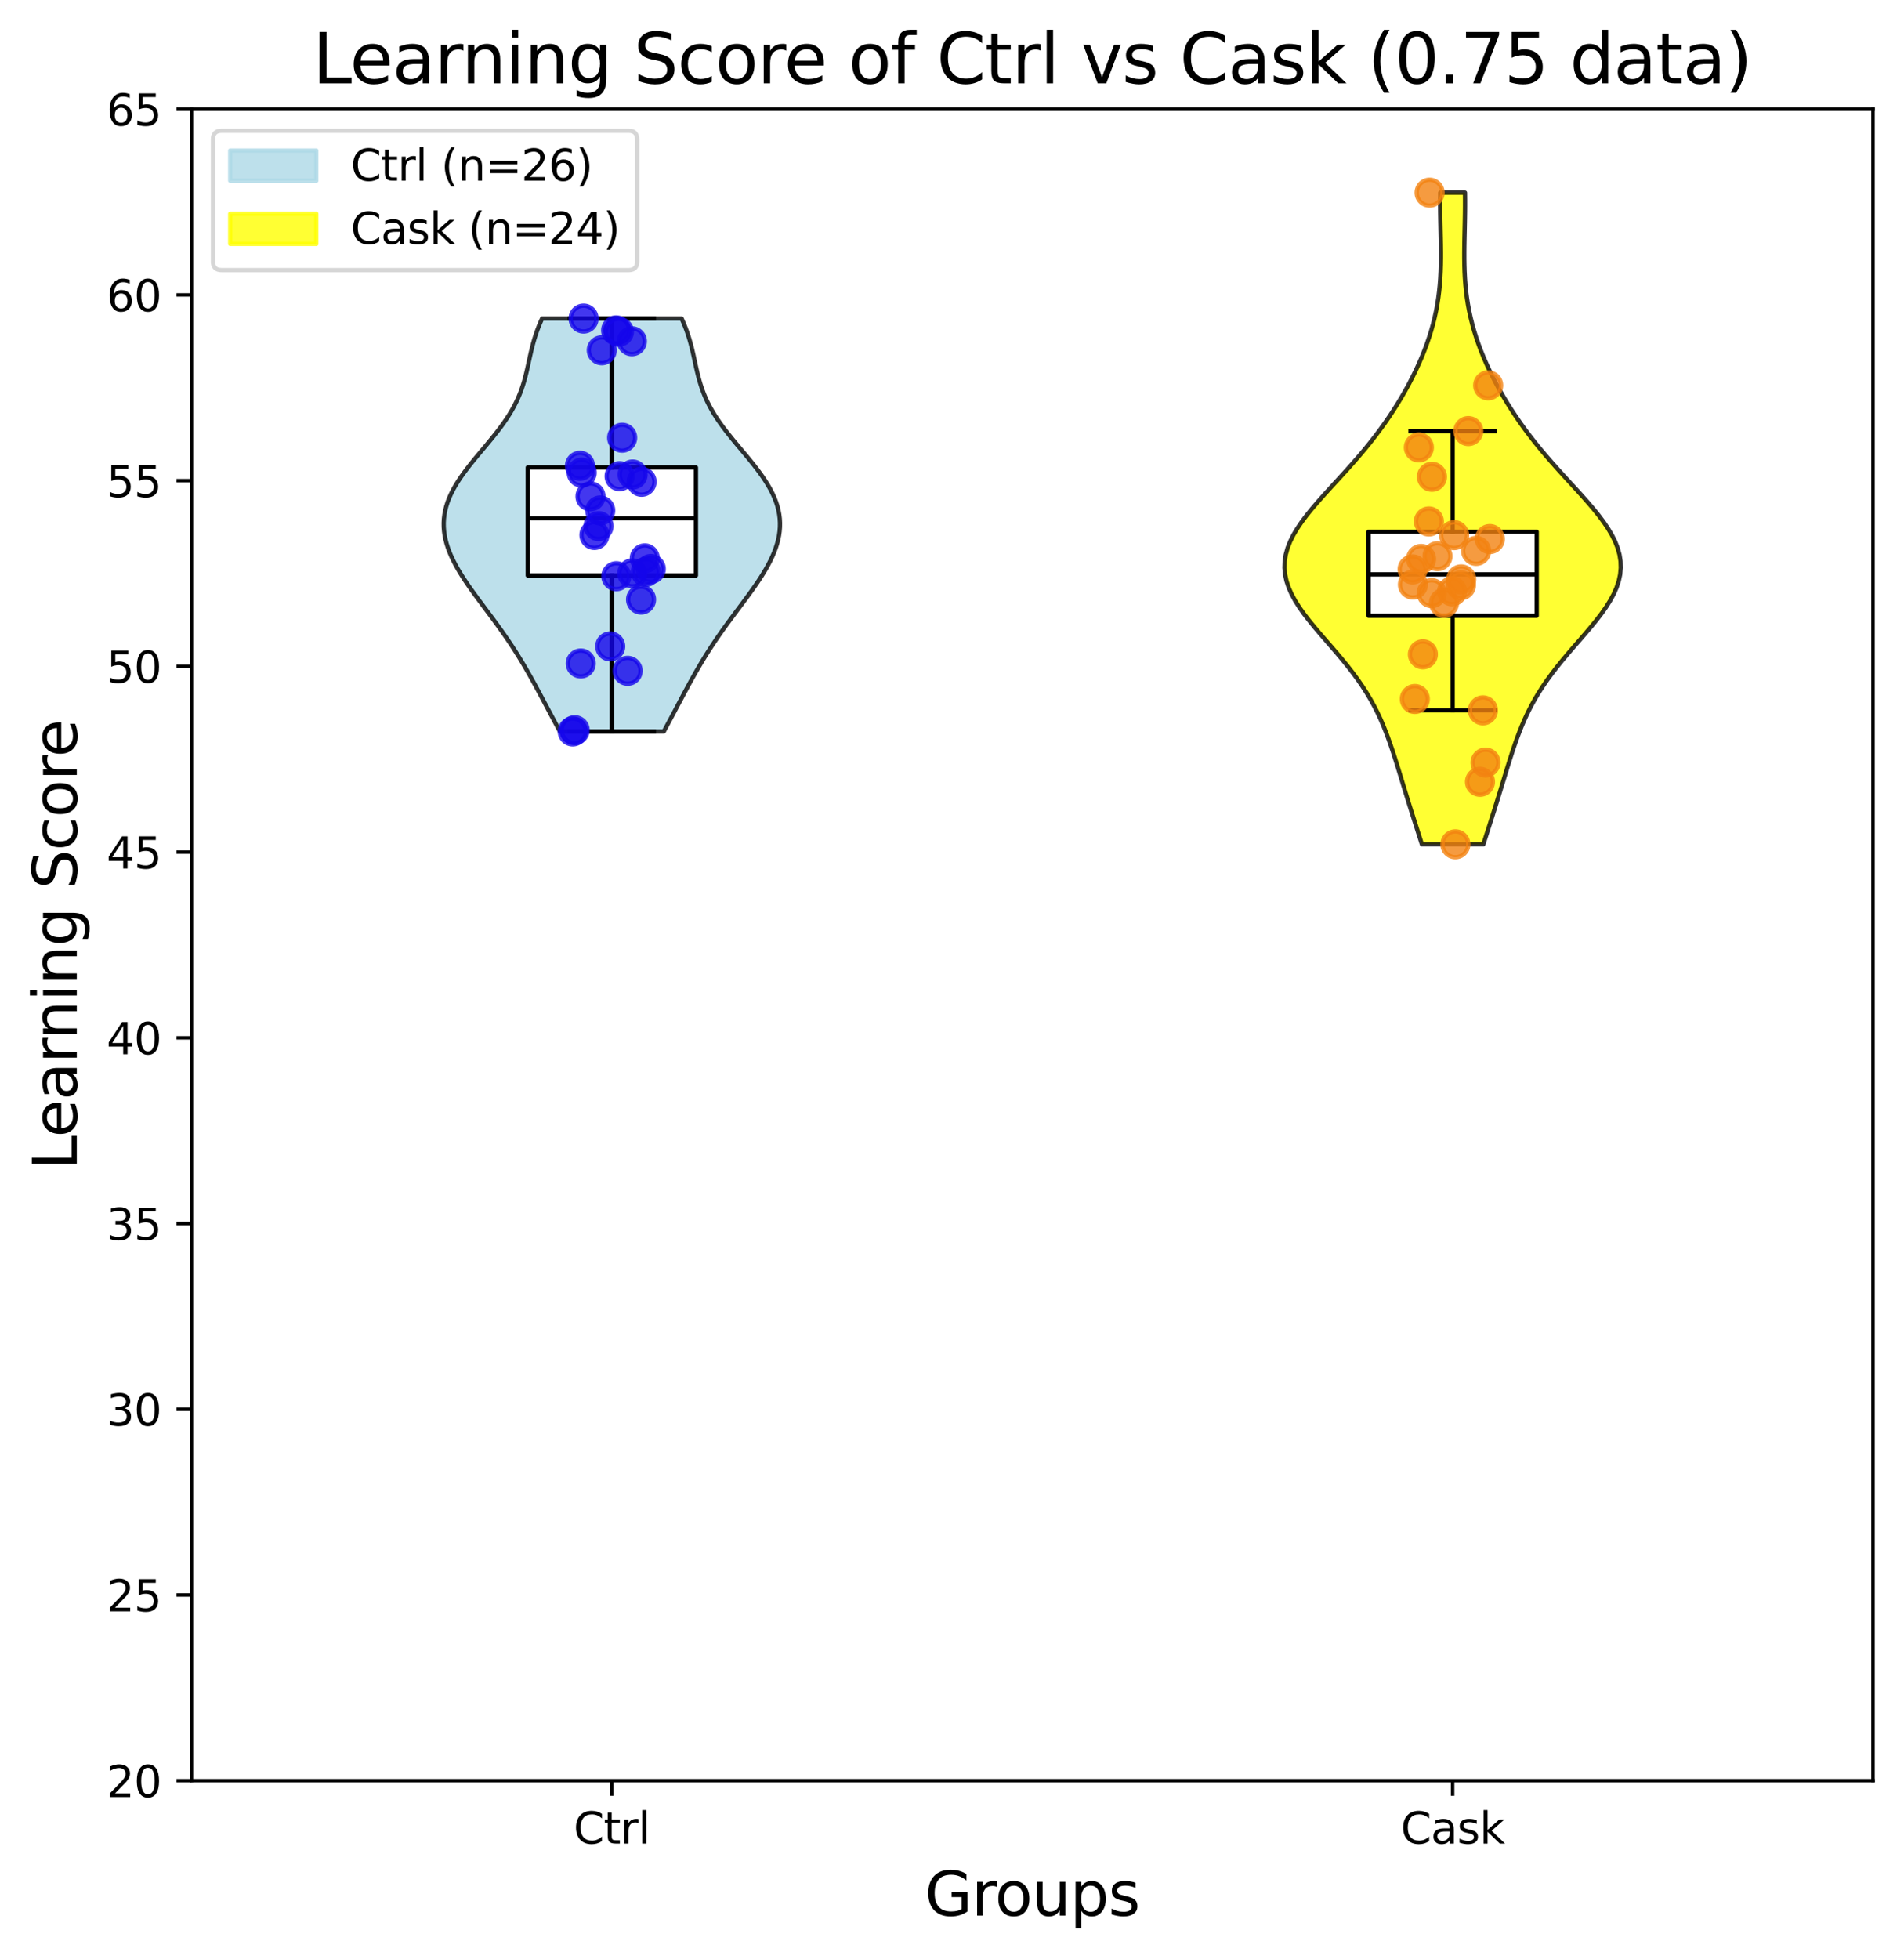 <?xml version="1.0" encoding="utf-8" standalone="no"?>
<!DOCTYPE svg PUBLIC "-//W3C//DTD SVG 1.1//EN"
  "http://www.w3.org/Graphics/SVG/1.1/DTD/svg11.dtd">
<svg xmlns:xlink="http://www.w3.org/1999/xlink" width="442.274pt" height="454.865pt" viewBox="0 0 442.274 454.865" xmlns="http://www.w3.org/2000/svg" version="1.1">
 <defs>
  <style type="text/css">*{stroke-linejoin: round; stroke-linecap: butt}</style>
 </defs>
 <g id="figure_1">
  <g id="patch_1">
   <path d="M 0 454.865 
L 442.274 454.865 
L 442.274 0 
L 0 0 
z
" style="fill: #ffffff"/>
  </g>
  <g id="axes_1">
   <g id="patch_2">
    <path d="M 44.474 413.438 
L 435.074 413.438 
L 435.074 25.358 
L 44.474 25.358 
z
" style="fill: #ffffff"/>
   </g>
   <g id="PolyCollection_1">
    <defs>
     <path id="m9c07b31371" d="M 154.196 -285.041 
L 130.053 -285.041 
L 129.532 -286.01 
L 129.012 -286.978 
L 128.494 -287.946 
L 127.977 -288.914 
L 127.462 -289.883 
L 126.947 -290.851 
L 126.433 -291.819 
L 125.918 -292.788 
L 125.401 -293.756 
L 124.881 -294.724 
L 124.357 -295.693 
L 123.827 -296.661 
L 123.29 -297.629 
L 122.744 -298.598 
L 122.189 -299.566 
L 121.622 -300.534 
L 121.042 -301.502 
L 120.45 -302.471 
L 119.842 -303.439 
L 119.221 -304.407 
L 118.584 -305.376 
L 117.932 -306.344 
L 117.266 -307.312 
L 116.586 -308.281 
L 115.894 -309.249 
L 115.191 -310.217 
L 114.479 -311.185 
L 113.76 -312.154 
L 113.037 -313.122 
L 112.313 -314.09 
L 111.591 -315.059 
L 110.873 -316.027 
L 110.165 -316.995 
L 109.469 -317.964 
L 108.79 -318.932 
L 108.131 -319.9 
L 107.496 -320.868 
L 106.889 -321.837 
L 106.314 -322.805 
L 105.775 -323.773 
L 105.275 -324.742 
L 104.818 -325.71 
L 104.408 -326.678 
L 104.047 -327.647 
L 103.738 -328.615 
L 103.484 -329.583 
L 103.288 -330.551 
L 103.152 -331.52 
L 103.076 -332.488 
L 103.064 -333.456 
L 103.116 -334.425 
L 103.233 -335.393 
L 103.415 -336.361 
L 103.661 -337.33 
L 103.971 -338.298 
L 104.344 -339.266 
L 104.777 -340.234 
L 105.269 -341.203 
L 105.816 -342.171 
L 106.414 -343.139 
L 107.059 -344.108 
L 107.747 -345.076 
L 108.471 -346.044 
L 109.226 -347.013 
L 110.006 -347.981 
L 110.804 -348.949 
L 111.613 -349.917 
L 112.426 -350.886 
L 113.236 -351.854 
L 114.037 -352.822 
L 114.821 -353.791 
L 115.583 -354.759 
L 116.318 -355.727 
L 117.019 -356.696 
L 117.683 -357.664 
L 118.307 -358.632 
L 118.888 -359.6 
L 119.424 -360.569 
L 119.916 -361.537 
L 120.363 -362.505 
L 120.766 -363.474 
L 121.13 -364.442 
L 121.456 -365.41 
L 121.75 -366.379 
L 122.015 -367.347 
L 122.257 -368.315 
L 122.483 -369.284 
L 122.697 -370.252 
L 122.907 -371.22 
L 123.119 -372.188 
L 123.338 -373.157 
L 123.571 -374.125 
L 123.821 -375.093 
L 124.095 -376.062 
L 124.396 -377.03 
L 124.727 -377.998 
L 125.09 -378.967 
L 125.487 -379.935 
L 125.919 -380.903 
L 158.33 -380.903 
L 158.33 -380.903 
L 158.762 -379.935 
L 159.159 -378.967 
L 159.522 -377.998 
L 159.853 -377.03 
L 160.154 -376.062 
L 160.427 -375.093 
L 160.678 -374.125 
L 160.91 -373.157 
L 161.13 -372.188 
L 161.341 -371.22 
L 161.551 -370.252 
L 161.766 -369.284 
L 161.992 -368.315 
L 162.234 -367.347 
L 162.499 -366.379 
L 162.793 -365.41 
L 163.119 -364.442 
L 163.482 -363.474 
L 163.886 -362.505 
L 164.333 -361.537 
L 164.824 -360.569 
L 165.361 -359.6 
L 165.942 -358.632 
L 166.565 -357.664 
L 167.23 -356.696 
L 167.931 -355.727 
L 168.665 -354.759 
L 169.428 -353.791 
L 170.212 -352.822 
L 171.013 -351.854 
L 171.823 -350.886 
L 172.636 -349.917 
L 173.445 -348.949 
L 174.243 -347.981 
L 175.023 -347.013 
L 175.778 -346.044 
L 176.502 -345.076 
L 177.189 -344.108 
L 177.835 -343.139 
L 178.433 -342.171 
L 178.98 -341.203 
L 179.471 -340.234 
L 179.905 -339.266 
L 180.278 -338.298 
L 180.588 -337.33 
L 180.834 -336.361 
L 181.016 -335.393 
L 181.132 -334.425 
L 181.184 -333.456 
L 181.172 -332.488 
L 181.097 -331.52 
L 180.961 -330.551 
L 180.764 -329.583 
L 180.511 -328.615 
L 180.202 -327.647 
L 179.841 -326.678 
L 179.43 -325.71 
L 178.974 -324.742 
L 178.474 -323.773 
L 177.935 -322.805 
L 177.36 -321.837 
L 176.753 -320.868 
L 176.118 -319.9 
L 175.459 -318.932 
L 174.779 -317.964 
L 174.084 -316.995 
L 173.375 -316.027 
L 172.658 -315.059 
L 171.936 -314.09 
L 171.211 -313.122 
L 170.488 -312.154 
L 169.77 -311.185 
L 169.058 -310.217 
L 168.355 -309.249 
L 167.662 -308.281 
L 166.983 -307.312 
L 166.317 -306.344 
L 165.665 -305.376 
L 165.028 -304.407 
L 164.406 -303.439 
L 163.799 -302.471 
L 163.206 -301.502 
L 162.627 -300.534 
L 162.06 -299.566 
L 161.505 -298.598 
L 160.959 -297.629 
L 160.422 -296.661 
L 159.892 -295.693 
L 159.368 -294.724 
L 158.848 -293.756 
L 158.331 -292.788 
L 157.816 -291.819 
L 157.301 -290.851 
L 156.787 -289.883 
L 156.272 -288.914 
L 155.755 -287.946 
L 155.237 -286.978 
L 154.717 -286.01 
L 154.196 -285.041 
z
" style="stroke: #000000; stroke-opacity: 0.8"/>
    </defs>
    <g clip-path="url(#p6bb36482a6)">
     <use xlink:href="#m9c07b31371" x="0" y="454.865" style="fill: #add8e6; fill-opacity: 0.8; stroke: #000000; stroke-opacity: 0.8"/>
    </g>
   </g>
   <g id="PolyCollection_2">
    <defs>
     <path id="m027efbc782" d="M 344.564 -258.841 
L 330.284 -258.841 
L 329.796 -260.369 
L 329.306 -261.897 
L 328.816 -263.426 
L 328.328 -264.954 
L 327.844 -266.482 
L 327.364 -268.01 
L 326.889 -269.538 
L 326.418 -271.066 
L 325.95 -272.595 
L 325.484 -274.123 
L 325.018 -275.651 
L 324.547 -277.179 
L 324.067 -278.707 
L 323.574 -280.236 
L 323.062 -281.764 
L 322.523 -283.292 
L 321.952 -284.82 
L 321.34 -286.348 
L 320.682 -287.877 
L 319.969 -289.405 
L 319.195 -290.933 
L 318.356 -292.461 
L 317.447 -293.989 
L 316.466 -295.517 
L 315.414 -297.046 
L 314.293 -298.574 
L 313.109 -300.102 
L 311.869 -301.63 
L 310.584 -303.158 
L 309.269 -304.687 
L 307.941 -306.215 
L 306.618 -307.743 
L 305.322 -309.271 
L 304.073 -310.799 
L 302.897 -312.328 
L 301.814 -313.856 
L 300.847 -315.384 
L 300.017 -316.912 
L 299.34 -318.44 
L 298.832 -319.969 
L 298.505 -321.497 
L 298.364 -323.025 
L 298.415 -324.553 
L 298.655 -326.081 
L 299.079 -327.609 
L 299.678 -329.138 
L 300.439 -330.666 
L 301.347 -332.194 
L 302.385 -333.722 
L 303.532 -335.25 
L 304.77 -336.779 
L 306.076 -338.307 
L 307.433 -339.835 
L 308.82 -341.363 
L 310.221 -342.891 
L 311.622 -344.42 
L 313.008 -345.948 
L 314.369 -347.476 
L 315.697 -349.004 
L 316.985 -350.532 
L 318.229 -352.06 
L 319.426 -353.589 
L 320.575 -355.117 
L 321.677 -356.645 
L 322.73 -358.173 
L 323.738 -359.701 
L 324.699 -361.23 
L 325.617 -362.758 
L 326.492 -364.286 
L 327.325 -365.814 
L 328.115 -367.342 
L 328.863 -368.871 
L 329.569 -370.399 
L 330.232 -371.927 
L 330.85 -373.455 
L 331.422 -374.983 
L 331.948 -376.511 
L 332.427 -378.04 
L 332.857 -379.568 
L 333.239 -381.096 
L 333.573 -382.624 
L 333.859 -384.152 
L 334.098 -385.681 
L 334.293 -387.209 
L 334.446 -388.737 
L 334.56 -390.265 
L 334.64 -391.793 
L 334.688 -393.322 
L 334.71 -394.85 
L 334.711 -396.378 
L 334.695 -397.906 
L 334.668 -399.434 
L 334.635 -400.963 
L 334.601 -402.491 
L 334.57 -404.019 
L 334.546 -405.547 
L 334.534 -407.075 
L 334.534 -408.603 
L 334.551 -410.132 
L 340.298 -410.132 
L 340.298 -410.132 
L 340.314 -408.603 
L 340.315 -407.075 
L 340.302 -405.547 
L 340.279 -404.019 
L 340.248 -402.491 
L 340.214 -400.963 
L 340.181 -399.434 
L 340.154 -397.906 
L 340.138 -396.378 
L 340.139 -394.85 
L 340.161 -393.322 
L 340.209 -391.793 
L 340.288 -390.265 
L 340.403 -388.737 
L 340.556 -387.209 
L 340.751 -385.681 
L 340.99 -384.152 
L 341.276 -382.624 
L 341.61 -381.096 
L 341.992 -379.568 
L 342.422 -378.04 
L 342.9 -376.511 
L 343.427 -374.983 
L 343.999 -373.455 
L 344.617 -371.927 
L 345.28 -370.399 
L 345.985 -368.871 
L 346.734 -367.342 
L 347.524 -365.814 
L 348.357 -364.286 
L 349.231 -362.758 
L 350.149 -361.23 
L 351.111 -359.701 
L 352.118 -358.173 
L 353.172 -356.645 
L 354.273 -355.117 
L 355.423 -353.589 
L 356.62 -352.06 
L 357.864 -350.532 
L 359.152 -349.004 
L 360.48 -347.476 
L 361.841 -345.948 
L 363.227 -344.42 
L 364.627 -342.891 
L 366.029 -341.363 
L 367.416 -339.835 
L 368.773 -338.307 
L 370.079 -336.779 
L 371.316 -335.25 
L 372.464 -333.722 
L 373.501 -332.194 
L 374.41 -330.666 
L 375.171 -329.138 
L 375.77 -327.609 
L 376.194 -326.081 
L 376.434 -324.553 
L 376.484 -323.025 
L 376.344 -321.497 
L 376.017 -319.969 
L 375.509 -318.44 
L 374.832 -316.912 
L 374.002 -315.384 
L 373.035 -313.856 
L 371.952 -312.328 
L 370.775 -310.799 
L 369.527 -309.271 
L 368.231 -307.743 
L 366.908 -306.215 
L 365.579 -304.687 
L 364.265 -303.158 
L 362.98 -301.63 
L 361.74 -300.102 
L 360.555 -298.574 
L 359.434 -297.046 
L 358.382 -295.517 
L 357.402 -293.989 
L 356.493 -292.461 
L 355.654 -290.933 
L 354.88 -289.405 
L 354.167 -287.877 
L 353.508 -286.348 
L 352.897 -284.82 
L 352.326 -283.292 
L 351.787 -281.764 
L 351.275 -280.236 
L 350.781 -278.707 
L 350.302 -277.179 
L 349.831 -275.651 
L 349.364 -274.123 
L 348.898 -272.595 
L 348.431 -271.066 
L 347.96 -269.538 
L 347.485 -268.01 
L 347.005 -266.482 
L 346.52 -264.954 
L 346.033 -263.426 
L 345.543 -261.897 
L 345.053 -260.369 
L 344.564 -258.841 
z
" style="stroke: #000000; stroke-opacity: 0.8"/>
    </defs>
    <g clip-path="url(#p6bb36482a6)">
     <use xlink:href="#m027efbc782" x="0" y="454.865" style="fill: #ffff00; fill-opacity: 0.8; stroke: #000000; stroke-opacity: 0.8"/>
    </g>
   </g>
   <g id="matplotlib.axis_1">
    <g id="xtick_1">
     <g id="line2d_1">
      <defs>
       <path id="m123a0a0c3b" d="M 0 0 
L 0 3.5 
" style="stroke: #000000; stroke-width: 0.8"/>
      </defs>
      <g>
       <use xlink:href="#m123a0a0c3b" x="142.124" y="413.438" style="stroke: #000000; stroke-width: 0.8"/>
      </g>
     </g>
     <g id="text_1">
      <!-- Ctrl -->
      <g transform="translate(133.228 428.036) scale(0.1 -0.1)">
       <defs>
        <path id="DejaVuSans-43" d="M 4122 4306 
L 4122 3641 
Q 3803 3938 3442 4084 
Q 3081 4231 2675 4231 
Q 1875 4231 1450 3742 
Q 1025 3253 1025 2328 
Q 1025 1406 1450 917 
Q 1875 428 2675 428 
Q 3081 428 3442 575 
Q 3803 722 4122 1019 
L 4122 359 
Q 3791 134 3420 21 
Q 3050 -91 2638 -91 
Q 1578 -91 968 557 
Q 359 1206 359 2328 
Q 359 3453 968 4101 
Q 1578 4750 2638 4750 
Q 3056 4750 3426 4639 
Q 3797 4528 4122 4306 
z
" transform="scale(0.016)"/>
        <path id="DejaVuSans-74" d="M 1172 4494 
L 1172 3500 
L 2356 3500 
L 2356 3053 
L 1172 3053 
L 1172 1153 
Q 1172 725 1289 603 
Q 1406 481 1766 481 
L 2356 481 
L 2356 0 
L 1766 0 
Q 1100 0 847 248 
Q 594 497 594 1153 
L 594 3053 
L 172 3053 
L 172 3500 
L 594 3500 
L 594 4494 
L 1172 4494 
z
" transform="scale(0.016)"/>
        <path id="DejaVuSans-72" d="M 2631 2963 
Q 2534 3019 2420 3045 
Q 2306 3072 2169 3072 
Q 1681 3072 1420 2755 
Q 1159 2438 1159 1844 
L 1159 0 
L 581 0 
L 581 3500 
L 1159 3500 
L 1159 2956 
Q 1341 3275 1631 3429 
Q 1922 3584 2338 3584 
Q 2397 3584 2469 3576 
Q 2541 3569 2628 3553 
L 2631 2963 
z
" transform="scale(0.016)"/>
        <path id="DejaVuSans-6c" d="M 603 4863 
L 1178 4863 
L 1178 0 
L 603 0 
L 603 4863 
z
" transform="scale(0.016)"/>
       </defs>
       <use xlink:href="#DejaVuSans-43"/>
       <use xlink:href="#DejaVuSans-74" x="69.824"/>
       <use xlink:href="#DejaVuSans-72" x="109.033"/>
       <use xlink:href="#DejaVuSans-6c" x="150.146"/>
      </g>
     </g>
    </g>
    <g id="xtick_2">
     <g id="line2d_2">
      <g>
       <use xlink:href="#m123a0a0c3b" x="337.424" y="413.438" style="stroke: #000000; stroke-width: 0.8"/>
      </g>
     </g>
     <g id="text_2">
      <!-- Cask -->
      <g transform="translate(325.369 428.036) scale(0.1 -0.1)">
       <defs>
        <path id="DejaVuSans-61" d="M 2194 1759 
Q 1497 1759 1228 1600 
Q 959 1441 959 1056 
Q 959 750 1161 570 
Q 1363 391 1709 391 
Q 2188 391 2477 730 
Q 2766 1069 2766 1631 
L 2766 1759 
L 2194 1759 
z
M 3341 1997 
L 3341 0 
L 2766 0 
L 2766 531 
Q 2569 213 2275 61 
Q 1981 -91 1556 -91 
Q 1019 -91 701 211 
Q 384 513 384 1019 
Q 384 1609 779 1909 
Q 1175 2209 1959 2209 
L 2766 2209 
L 2766 2266 
Q 2766 2663 2505 2880 
Q 2244 3097 1772 3097 
Q 1472 3097 1187 3025 
Q 903 2953 641 2809 
L 641 3341 
Q 956 3463 1253 3523 
Q 1550 3584 1831 3584 
Q 2591 3584 2966 3190 
Q 3341 2797 3341 1997 
z
" transform="scale(0.016)"/>
        <path id="DejaVuSans-73" d="M 2834 3397 
L 2834 2853 
Q 2591 2978 2328 3040 
Q 2066 3103 1784 3103 
Q 1356 3103 1142 2972 
Q 928 2841 928 2578 
Q 928 2378 1081 2264 
Q 1234 2150 1697 2047 
L 1894 2003 
Q 2506 1872 2764 1633 
Q 3022 1394 3022 966 
Q 3022 478 2636 193 
Q 2250 -91 1575 -91 
Q 1294 -91 989 -36 
Q 684 19 347 128 
L 347 722 
Q 666 556 975 473 
Q 1284 391 1588 391 
Q 1994 391 2212 530 
Q 2431 669 2431 922 
Q 2431 1156 2273 1281 
Q 2116 1406 1581 1522 
L 1381 1569 
Q 847 1681 609 1914 
Q 372 2147 372 2553 
Q 372 3047 722 3315 
Q 1072 3584 1716 3584 
Q 2034 3584 2315 3537 
Q 2597 3491 2834 3397 
z
" transform="scale(0.016)"/>
        <path id="DejaVuSans-6b" d="M 581 4863 
L 1159 4863 
L 1159 1991 
L 2875 3500 
L 3609 3500 
L 1753 1863 
L 3688 0 
L 2938 0 
L 1159 1709 
L 1159 0 
L 581 0 
L 581 4863 
z
" transform="scale(0.016)"/>
       </defs>
       <use xlink:href="#DejaVuSans-43"/>
       <use xlink:href="#DejaVuSans-61" x="69.824"/>
       <use xlink:href="#DejaVuSans-73" x="131.104"/>
       <use xlink:href="#DejaVuSans-6b" x="183.203"/>
      </g>
     </g>
    </g>
    <g id="text_3">
     <!-- Groups -->
     <g transform="translate(214.82 444.753) scale(0.14 -0.14)">
      <defs>
       <path id="DejaVuSans-47" d="M 3809 666 
L 3809 1919 
L 2778 1919 
L 2778 2438 
L 4434 2438 
L 4434 434 
Q 4069 175 3628 42 
Q 3188 -91 2688 -91 
Q 1594 -91 976 548 
Q 359 1188 359 2328 
Q 359 3472 976 4111 
Q 1594 4750 2688 4750 
Q 3144 4750 3555 4637 
Q 3966 4525 4313 4306 
L 4313 3634 
Q 3963 3931 3569 4081 
Q 3175 4231 2741 4231 
Q 1884 4231 1454 3753 
Q 1025 3275 1025 2328 
Q 1025 1384 1454 906 
Q 1884 428 2741 428 
Q 3075 428 3337 486 
Q 3600 544 3809 666 
z
" transform="scale(0.016)"/>
       <path id="DejaVuSans-6f" d="M 1959 3097 
Q 1497 3097 1228 2736 
Q 959 2375 959 1747 
Q 959 1119 1226 758 
Q 1494 397 1959 397 
Q 2419 397 2687 759 
Q 2956 1122 2956 1747 
Q 2956 2369 2687 2733 
Q 2419 3097 1959 3097 
z
M 1959 3584 
Q 2709 3584 3137 3096 
Q 3566 2609 3566 1747 
Q 3566 888 3137 398 
Q 2709 -91 1959 -91 
Q 1206 -91 779 398 
Q 353 888 353 1747 
Q 353 2609 779 3096 
Q 1206 3584 1959 3584 
z
" transform="scale(0.016)"/>
       <path id="DejaVuSans-75" d="M 544 1381 
L 544 3500 
L 1119 3500 
L 1119 1403 
Q 1119 906 1312 657 
Q 1506 409 1894 409 
Q 2359 409 2629 706 
Q 2900 1003 2900 1516 
L 2900 3500 
L 3475 3500 
L 3475 0 
L 2900 0 
L 2900 538 
Q 2691 219 2414 64 
Q 2138 -91 1772 -91 
Q 1169 -91 856 284 
Q 544 659 544 1381 
z
M 1991 3584 
L 1991 3584 
z
" transform="scale(0.016)"/>
       <path id="DejaVuSans-70" d="M 1159 525 
L 1159 -1331 
L 581 -1331 
L 581 3500 
L 1159 3500 
L 1159 2969 
Q 1341 3281 1617 3432 
Q 1894 3584 2278 3584 
Q 2916 3584 3314 3078 
Q 3713 2572 3713 1747 
Q 3713 922 3314 415 
Q 2916 -91 2278 -91 
Q 1894 -91 1617 61 
Q 1341 213 1159 525 
z
M 3116 1747 
Q 3116 2381 2855 2742 
Q 2594 3103 2138 3103 
Q 1681 3103 1420 2742 
Q 1159 2381 1159 1747 
Q 1159 1113 1420 752 
Q 1681 391 2138 391 
Q 2594 391 2855 752 
Q 3116 1113 3116 1747 
z
" transform="scale(0.016)"/>
      </defs>
      <use xlink:href="#DejaVuSans-47"/>
      <use xlink:href="#DejaVuSans-72" x="77.49"/>
      <use xlink:href="#DejaVuSans-6f" x="116.354"/>
      <use xlink:href="#DejaVuSans-75" x="177.535"/>
      <use xlink:href="#DejaVuSans-70" x="240.914"/>
      <use xlink:href="#DejaVuSans-73" x="304.391"/>
     </g>
    </g>
   </g>
   <g id="matplotlib.axis_2">
    <g id="ytick_1">
     <g id="line2d_3">
      <defs>
       <path id="m64f2c8ea46" d="M 0 0 
L -3.5 0 
" style="stroke: #000000; stroke-width: 0.8"/>
      </defs>
      <g>
       <use xlink:href="#m64f2c8ea46" x="44.474" y="413.438" style="stroke: #000000; stroke-width: 0.8"/>
      </g>
     </g>
     <g id="text_4">
      <!-- 20 -->
      <g transform="translate(24.749 417.237) scale(0.1 -0.1)">
       <defs>
        <path id="DejaVuSans-32" d="M 1228 531 
L 3431 531 
L 3431 0 
L 469 0 
L 469 531 
Q 828 903 1448 1529 
Q 2069 2156 2228 2338 
Q 2531 2678 2651 2914 
Q 2772 3150 2772 3378 
Q 2772 3750 2511 3984 
Q 2250 4219 1831 4219 
Q 1534 4219 1204 4116 
Q 875 4013 500 3803 
L 500 4441 
Q 881 4594 1212 4672 
Q 1544 4750 1819 4750 
Q 2544 4750 2975 4387 
Q 3406 4025 3406 3419 
Q 3406 3131 3298 2873 
Q 3191 2616 2906 2266 
Q 2828 2175 2409 1742 
Q 1991 1309 1228 531 
z
" transform="scale(0.016)"/>
        <path id="DejaVuSans-30" d="M 2034 4250 
Q 1547 4250 1301 3770 
Q 1056 3291 1056 2328 
Q 1056 1369 1301 889 
Q 1547 409 2034 409 
Q 2525 409 2770 889 
Q 3016 1369 3016 2328 
Q 3016 3291 2770 3770 
Q 2525 4250 2034 4250 
z
M 2034 4750 
Q 2819 4750 3233 4129 
Q 3647 3509 3647 2328 
Q 3647 1150 3233 529 
Q 2819 -91 2034 -91 
Q 1250 -91 836 529 
Q 422 1150 422 2328 
Q 422 3509 836 4129 
Q 1250 4750 2034 4750 
z
" transform="scale(0.016)"/>
       </defs>
       <use xlink:href="#DejaVuSans-32"/>
       <use xlink:href="#DejaVuSans-30" x="63.623"/>
      </g>
     </g>
    </g>
    <g id="ytick_2">
     <g id="line2d_4">
      <g>
       <use xlink:href="#m64f2c8ea46" x="44.474" y="370.317" style="stroke: #000000; stroke-width: 0.8"/>
      </g>
     </g>
     <g id="text_5">
      <!-- 25 -->
      <g transform="translate(24.749 374.117) scale(0.1 -0.1)">
       <defs>
        <path id="DejaVuSans-35" d="M 691 4666 
L 3169 4666 
L 3169 4134 
L 1269 4134 
L 1269 2991 
Q 1406 3038 1543 3061 
Q 1681 3084 1819 3084 
Q 2600 3084 3056 2656 
Q 3513 2228 3513 1497 
Q 3513 744 3044 326 
Q 2575 -91 1722 -91 
Q 1428 -91 1123 -41 
Q 819 9 494 109 
L 494 744 
Q 775 591 1075 516 
Q 1375 441 1709 441 
Q 2250 441 2565 725 
Q 2881 1009 2881 1497 
Q 2881 1984 2565 2268 
Q 2250 2553 1709 2553 
Q 1456 2553 1204 2497 
Q 953 2441 691 2322 
L 691 4666 
z
" transform="scale(0.016)"/>
       </defs>
       <use xlink:href="#DejaVuSans-32"/>
       <use xlink:href="#DejaVuSans-35" x="63.623"/>
      </g>
     </g>
    </g>
    <g id="ytick_3">
     <g id="line2d_5">
      <g>
       <use xlink:href="#m64f2c8ea46" x="44.474" y="327.197" style="stroke: #000000; stroke-width: 0.8"/>
      </g>
     </g>
     <g id="text_6">
      <!-- 30 -->
      <g transform="translate(24.749 330.997) scale(0.1 -0.1)">
       <defs>
        <path id="DejaVuSans-33" d="M 2597 2516 
Q 3050 2419 3304 2112 
Q 3559 1806 3559 1356 
Q 3559 666 3084 287 
Q 2609 -91 1734 -91 
Q 1441 -91 1130 -33 
Q 819 25 488 141 
L 488 750 
Q 750 597 1062 519 
Q 1375 441 1716 441 
Q 2309 441 2620 675 
Q 2931 909 2931 1356 
Q 2931 1769 2642 2001 
Q 2353 2234 1838 2234 
L 1294 2234 
L 1294 2753 
L 1863 2753 
Q 2328 2753 2575 2939 
Q 2822 3125 2822 3475 
Q 2822 3834 2567 4026 
Q 2313 4219 1838 4219 
Q 1578 4219 1281 4162 
Q 984 4106 628 3988 
L 628 4550 
Q 988 4650 1302 4700 
Q 1616 4750 1894 4750 
Q 2613 4750 3031 4423 
Q 3450 4097 3450 3541 
Q 3450 3153 3228 2886 
Q 3006 2619 2597 2516 
z
" transform="scale(0.016)"/>
       </defs>
       <use xlink:href="#DejaVuSans-33"/>
       <use xlink:href="#DejaVuSans-30" x="63.623"/>
      </g>
     </g>
    </g>
    <g id="ytick_4">
     <g id="line2d_6">
      <g>
       <use xlink:href="#m64f2c8ea46" x="44.474" y="284.077" style="stroke: #000000; stroke-width: 0.8"/>
      </g>
     </g>
     <g id="text_7">
      <!-- 35 -->
      <g transform="translate(24.749 287.877) scale(0.1 -0.1)">
       <use xlink:href="#DejaVuSans-33"/>
       <use xlink:href="#DejaVuSans-35" x="63.623"/>
      </g>
     </g>
    </g>
    <g id="ytick_5">
     <g id="line2d_7">
      <g>
       <use xlink:href="#m64f2c8ea46" x="44.474" y="240.958" style="stroke: #000000; stroke-width: 0.8"/>
      </g>
     </g>
     <g id="text_8">
      <!-- 40 -->
      <g transform="translate(24.749 244.757) scale(0.1 -0.1)">
       <defs>
        <path id="DejaVuSans-34" d="M 2419 4116 
L 825 1625 
L 2419 1625 
L 2419 4116 
z
M 2253 4666 
L 3047 4666 
L 3047 1625 
L 3713 1625 
L 3713 1100 
L 3047 1100 
L 3047 0 
L 2419 0 
L 2419 1100 
L 313 1100 
L 313 1709 
L 2253 4666 
z
" transform="scale(0.016)"/>
       </defs>
       <use xlink:href="#DejaVuSans-34"/>
       <use xlink:href="#DejaVuSans-30" x="63.623"/>
      </g>
     </g>
    </g>
    <g id="ytick_6">
     <g id="line2d_8">
      <g>
       <use xlink:href="#m64f2c8ea46" x="44.474" y="197.838" style="stroke: #000000; stroke-width: 0.8"/>
      </g>
     </g>
     <g id="text_9">
      <!-- 45 -->
      <g transform="translate(24.749 201.637) scale(0.1 -0.1)">
       <use xlink:href="#DejaVuSans-34"/>
       <use xlink:href="#DejaVuSans-35" x="63.623"/>
      </g>
     </g>
    </g>
    <g id="ytick_7">
     <g id="line2d_9">
      <g>
       <use xlink:href="#m64f2c8ea46" x="44.474" y="154.718" style="stroke: #000000; stroke-width: 0.8"/>
      </g>
     </g>
     <g id="text_10">
      <!-- 50 -->
      <g transform="translate(24.749 158.517) scale(0.1 -0.1)">
       <use xlink:href="#DejaVuSans-35"/>
       <use xlink:href="#DejaVuSans-30" x="63.623"/>
      </g>
     </g>
    </g>
    <g id="ytick_8">
     <g id="line2d_10">
      <g>
       <use xlink:href="#m64f2c8ea46" x="44.474" y="111.597" style="stroke: #000000; stroke-width: 0.8"/>
      </g>
     </g>
     <g id="text_11">
      <!-- 55 -->
      <g transform="translate(24.749 115.397) scale(0.1 -0.1)">
       <use xlink:href="#DejaVuSans-35"/>
       <use xlink:href="#DejaVuSans-35" x="63.623"/>
      </g>
     </g>
    </g>
    <g id="ytick_9">
     <g id="line2d_11">
      <g>
       <use xlink:href="#m64f2c8ea46" x="44.474" y="68.478" style="stroke: #000000; stroke-width: 0.8"/>
      </g>
     </g>
     <g id="text_12">
      <!-- 60 -->
      <g transform="translate(24.749 72.277) scale(0.1 -0.1)">
       <defs>
        <path id="DejaVuSans-36" d="M 2113 2584 
Q 1688 2584 1439 2293 
Q 1191 2003 1191 1497 
Q 1191 994 1439 701 
Q 1688 409 2113 409 
Q 2538 409 2786 701 
Q 3034 994 3034 1497 
Q 3034 2003 2786 2293 
Q 2538 2584 2113 2584 
z
M 3366 4563 
L 3366 3988 
Q 3128 4100 2886 4159 
Q 2644 4219 2406 4219 
Q 1781 4219 1451 3797 
Q 1122 3375 1075 2522 
Q 1259 2794 1537 2939 
Q 1816 3084 2150 3084 
Q 2853 3084 3261 2657 
Q 3669 2231 3669 1497 
Q 3669 778 3244 343 
Q 2819 -91 2113 -91 
Q 1303 -91 875 529 
Q 447 1150 447 2328 
Q 447 3434 972 4092 
Q 1497 4750 2381 4750 
Q 2619 4750 2861 4703 
Q 3103 4656 3366 4563 
z
" transform="scale(0.016)"/>
       </defs>
       <use xlink:href="#DejaVuSans-36"/>
       <use xlink:href="#DejaVuSans-30" x="63.623"/>
      </g>
     </g>
    </g>
    <g id="ytick_10">
     <g id="line2d_12">
      <g>
       <use xlink:href="#m64f2c8ea46" x="44.474" y="25.358" style="stroke: #000000; stroke-width: 0.8"/>
      </g>
     </g>
     <g id="text_13">
      <!-- 65 -->
      <g transform="translate(24.749 29.157) scale(0.1 -0.1)">
       <use xlink:href="#DejaVuSans-36"/>
       <use xlink:href="#DejaVuSans-35" x="63.623"/>
      </g>
     </g>
    </g>
    <g id="text_14">
     <!-- Learning Score -->
     <g transform="translate(17.838 271.616) rotate(-90) scale(0.14 -0.14)">
      <defs>
       <path id="DejaVuSans-4c" d="M 628 4666 
L 1259 4666 
L 1259 531 
L 3531 531 
L 3531 0 
L 628 0 
L 628 4666 
z
" transform="scale(0.016)"/>
       <path id="DejaVuSans-65" d="M 3597 1894 
L 3597 1613 
L 953 1613 
Q 991 1019 1311 708 
Q 1631 397 2203 397 
Q 2534 397 2845 478 
Q 3156 559 3463 722 
L 3463 178 
Q 3153 47 2828 -22 
Q 2503 -91 2169 -91 
Q 1331 -91 842 396 
Q 353 884 353 1716 
Q 353 2575 817 3079 
Q 1281 3584 2069 3584 
Q 2775 3584 3186 3129 
Q 3597 2675 3597 1894 
z
M 3022 2063 
Q 3016 2534 2758 2815 
Q 2500 3097 2075 3097 
Q 1594 3097 1305 2825 
Q 1016 2553 972 2059 
L 3022 2063 
z
" transform="scale(0.016)"/>
       <path id="DejaVuSans-6e" d="M 3513 2113 
L 3513 0 
L 2938 0 
L 2938 2094 
Q 2938 2591 2744 2837 
Q 2550 3084 2163 3084 
Q 1697 3084 1428 2787 
Q 1159 2491 1159 1978 
L 1159 0 
L 581 0 
L 581 3500 
L 1159 3500 
L 1159 2956 
Q 1366 3272 1645 3428 
Q 1925 3584 2291 3584 
Q 2894 3584 3203 3211 
Q 3513 2838 3513 2113 
z
" transform="scale(0.016)"/>
       <path id="DejaVuSans-69" d="M 603 3500 
L 1178 3500 
L 1178 0 
L 603 0 
L 603 3500 
z
M 603 4863 
L 1178 4863 
L 1178 4134 
L 603 4134 
L 603 4863 
z
" transform="scale(0.016)"/>
       <path id="DejaVuSans-67" d="M 2906 1791 
Q 2906 2416 2648 2759 
Q 2391 3103 1925 3103 
Q 1463 3103 1205 2759 
Q 947 2416 947 1791 
Q 947 1169 1205 825 
Q 1463 481 1925 481 
Q 2391 481 2648 825 
Q 2906 1169 2906 1791 
z
M 3481 434 
Q 3481 -459 3084 -895 
Q 2688 -1331 1869 -1331 
Q 1566 -1331 1297 -1286 
Q 1028 -1241 775 -1147 
L 775 -588 
Q 1028 -725 1275 -790 
Q 1522 -856 1778 -856 
Q 2344 -856 2625 -561 
Q 2906 -266 2906 331 
L 2906 616 
Q 2728 306 2450 153 
Q 2172 0 1784 0 
Q 1141 0 747 490 
Q 353 981 353 1791 
Q 353 2603 747 3093 
Q 1141 3584 1784 3584 
Q 2172 3584 2450 3431 
Q 2728 3278 2906 2969 
L 2906 3500 
L 3481 3500 
L 3481 434 
z
" transform="scale(0.016)"/>
       <path id="DejaVuSans-20" transform="scale(0.016)"/>
       <path id="DejaVuSans-53" d="M 3425 4513 
L 3425 3897 
Q 3066 4069 2747 4153 
Q 2428 4238 2131 4238 
Q 1616 4238 1336 4038 
Q 1056 3838 1056 3469 
Q 1056 3159 1242 3001 
Q 1428 2844 1947 2747 
L 2328 2669 
Q 3034 2534 3370 2195 
Q 3706 1856 3706 1288 
Q 3706 609 3251 259 
Q 2797 -91 1919 -91 
Q 1588 -91 1214 -16 
Q 841 59 441 206 
L 441 856 
Q 825 641 1194 531 
Q 1563 422 1919 422 
Q 2459 422 2753 634 
Q 3047 847 3047 1241 
Q 3047 1584 2836 1778 
Q 2625 1972 2144 2069 
L 1759 2144 
Q 1053 2284 737 2584 
Q 422 2884 422 3419 
Q 422 4038 858 4394 
Q 1294 4750 2059 4750 
Q 2388 4750 2728 4690 
Q 3069 4631 3425 4513 
z
" transform="scale(0.016)"/>
       <path id="DejaVuSans-63" d="M 3122 3366 
L 3122 2828 
Q 2878 2963 2633 3030 
Q 2388 3097 2138 3097 
Q 1578 3097 1268 2742 
Q 959 2388 959 1747 
Q 959 1106 1268 751 
Q 1578 397 2138 397 
Q 2388 397 2633 464 
Q 2878 531 3122 666 
L 3122 134 
Q 2881 22 2623 -34 
Q 2366 -91 2075 -91 
Q 1284 -91 818 406 
Q 353 903 353 1747 
Q 353 2603 823 3093 
Q 1294 3584 2113 3584 
Q 2378 3584 2631 3529 
Q 2884 3475 3122 3366 
z
" transform="scale(0.016)"/>
      </defs>
      <use xlink:href="#DejaVuSans-4c"/>
      <use xlink:href="#DejaVuSans-65" x="53.963"/>
      <use xlink:href="#DejaVuSans-61" x="115.486"/>
      <use xlink:href="#DejaVuSans-72" x="176.766"/>
      <use xlink:href="#DejaVuSans-6e" x="216.129"/>
      <use xlink:href="#DejaVuSans-69" x="279.508"/>
      <use xlink:href="#DejaVuSans-6e" x="307.291"/>
      <use xlink:href="#DejaVuSans-67" x="370.67"/>
      <use xlink:href="#DejaVuSans-20" x="434.146"/>
      <use xlink:href="#DejaVuSans-53" x="465.934"/>
      <use xlink:href="#DejaVuSans-63" x="529.41"/>
      <use xlink:href="#DejaVuSans-6f" x="584.391"/>
      <use xlink:href="#DejaVuSans-72" x="645.572"/>
      <use xlink:href="#DejaVuSans-65" x="684.436"/>
     </g>
    </g>
   </g>
   <g id="patch_3">
    <path d="M 122.594 133.618 
L 161.654 133.618 
L 161.654 108.539 
L 122.594 108.539 
L 122.594 133.618 
z
" clip-path="url(#p6bb36482a6)" style="fill: #ffffff; stroke: #000000; stroke-linejoin: miter"/>
   </g>
   <g id="line2d_13">
    <path d="M 142.124 133.618 
L 142.124 169.824 
" clip-path="url(#p6bb36482a6)" style="fill: none; stroke: #000000; stroke-linecap: square"/>
   </g>
   <g id="line2d_14">
    <path d="M 142.124 108.539 
L 142.124 73.962 
" clip-path="url(#p6bb36482a6)" style="fill: none; stroke: #000000; stroke-linecap: square"/>
   </g>
   <g id="line2d_15">
    <path d="M 132.359 169.824 
L 151.889 169.824 
" clip-path="url(#p6bb36482a6)" style="fill: none; stroke: #000000; stroke-linecap: square"/>
   </g>
   <g id="line2d_16">
    <path d="M 132.359 73.962 
L 151.889 73.962 
" clip-path="url(#p6bb36482a6)" style="fill: none; stroke: #000000; stroke-linecap: square"/>
   </g>
   <g id="patch_4">
    <path d="M 317.894 142.957 
L 356.954 142.957 
L 356.954 123.453 
L 317.894 123.453 
L 317.894 142.957 
z
" clip-path="url(#p6bb36482a6)" style="fill: #ffffff; stroke: #000000; stroke-linejoin: miter"/>
   </g>
   <g id="line2d_17">
    <path d="M 337.424 142.957 
L 337.424 164.923 
" clip-path="url(#p6bb36482a6)" style="fill: none; stroke: #000000; stroke-linecap: square"/>
   </g>
   <g id="line2d_18">
    <path d="M 337.424 123.453 
L 337.424 100.084 
" clip-path="url(#p6bb36482a6)" style="fill: none; stroke: #000000; stroke-linecap: square"/>
   </g>
   <g id="line2d_19">
    <path d="M 327.659 164.923 
L 347.189 164.923 
" clip-path="url(#p6bb36482a6)" style="fill: none; stroke: #000000; stroke-linecap: square"/>
   </g>
   <g id="line2d_20">
    <path d="M 327.659 100.084 
L 347.189 100.084 
" clip-path="url(#p6bb36482a6)" style="fill: none; stroke: #000000; stroke-linecap: square"/>
   </g>
   <g id="line2d_21">
    <path d="M 122.594 120.335 
L 161.654 120.335 
" clip-path="url(#p6bb36482a6)" style="fill: none; stroke: #000000"/>
   </g>
   <g id="line2d_22">
    <path d="M 317.894 133.361 
L 356.954 133.361 
" clip-path="url(#p6bb36482a6)" style="fill: none; stroke: #000000"/>
   </g>
   <g id="patch_5">
    <path d="M 44.474 413.438 
L 44.474 25.358 
" style="fill: none; stroke: #000000; stroke-width: 0.8; stroke-linejoin: miter; stroke-linecap: square"/>
   </g>
   <g id="patch_6">
    <path d="M 435.074 413.438 
L 435.074 25.358 
" style="fill: none; stroke: #000000; stroke-width: 0.8; stroke-linejoin: miter; stroke-linecap: square"/>
   </g>
   <g id="patch_7">
    <path d="M 44.474 413.438 
L 435.074 413.438 
" style="fill: none; stroke: #000000; stroke-width: 0.8; stroke-linejoin: miter; stroke-linecap: square"/>
   </g>
   <g id="patch_8">
    <path d="M 44.474 25.358 
L 435.074 25.358 
" style="fill: none; stroke: #000000; stroke-width: 0.8; stroke-linejoin: miter; stroke-linecap: square"/>
   </g>
   <g id="PathCollection_1">
    <defs>
     <path id="mc74ab1b703" d="M 0 3 
C 0.796 3 1.559 2.684 2.121 2.121 
C 2.684 1.559 3 0.796 3 0 
C 3 -0.796 2.684 -1.559 2.121 -2.121 
C 1.559 -2.684 0.796 -3 0 -3 
C -0.796 -3 -1.559 -2.684 -2.121 -2.121 
C -2.684 -1.559 -3 -0.796 -3 0 
C -3 0.796 -2.684 1.559 -2.121 2.121 
C -1.559 2.684 -0.796 3 0 3 
z
" style="stroke: #1405eb; stroke-opacity: 0.8"/>
    </defs>
    <g clip-path="url(#p6bb36482a6)">
     <use xlink:href="#mc74ab1b703" x="135.558" y="73.962" style="fill: #1405eb; fill-opacity: 0.8; stroke: #1405eb; stroke-opacity: 0.8"/>
     <use xlink:href="#mc74ab1b703" x="133.495" y="169.532" style="fill: #1405eb; fill-opacity: 0.8; stroke: #1405eb; stroke-opacity: 0.8"/>
     <use xlink:href="#mc74ab1b703" x="143.925" y="110.561" style="fill: #1405eb; fill-opacity: 0.8; stroke: #1405eb; stroke-opacity: 0.8"/>
     <use xlink:href="#mc74ab1b703" x="139.429" y="118.519" style="fill: #1405eb; fill-opacity: 0.8; stroke: #1405eb; stroke-opacity: 0.8"/>
     <use xlink:href="#mc74ab1b703" x="149.769" y="129.644" style="fill: #1405eb; fill-opacity: 0.8; stroke: #1405eb; stroke-opacity: 0.8"/>
     <use xlink:href="#mc74ab1b703" x="146.779" y="79.236" style="fill: #1405eb; fill-opacity: 0.8; stroke: #1405eb; stroke-opacity: 0.8"/>
     <use xlink:href="#mc74ab1b703" x="150" y="132.771" style="fill: #1405eb; fill-opacity: 0.8; stroke: #1405eb; stroke-opacity: 0.8"/>
     <use xlink:href="#mc74ab1b703" x="151.169" y="132.104" style="fill: #1405eb; fill-opacity: 0.8; stroke: #1405eb; stroke-opacity: 0.8"/>
     <use xlink:href="#mc74ab1b703" x="145.797" y="155.752" style="fill: #1405eb; fill-opacity: 0.8; stroke: #1405eb; stroke-opacity: 0.8"/>
     <use xlink:href="#mc74ab1b703" x="148.907" y="139.203" style="fill: #1405eb; fill-opacity: 0.8; stroke: #1405eb; stroke-opacity: 0.8"/>
     <use xlink:href="#mc74ab1b703" x="143.116" y="76.705" style="fill: #1405eb; fill-opacity: 0.8; stroke: #1405eb; stroke-opacity: 0.8"/>
     <use xlink:href="#mc74ab1b703" x="139.785" y="81.321" style="fill: #1405eb; fill-opacity: 0.8; stroke: #1405eb; stroke-opacity: 0.8"/>
     <use xlink:href="#mc74ab1b703" x="144.518" y="101.628" style="fill: #1405eb; fill-opacity: 0.8; stroke: #1405eb; stroke-opacity: 0.8"/>
     <use xlink:href="#mc74ab1b703" x="143.159" y="133.784" style="fill: #1405eb; fill-opacity: 0.8; stroke: #1405eb; stroke-opacity: 0.8"/>
     <use xlink:href="#mc74ab1b703" x="133.038" y="169.824" style="fill: #1405eb; fill-opacity: 0.8; stroke: #1405eb; stroke-opacity: 0.8"/>
     <use xlink:href="#mc74ab1b703" x="138.075" y="124.216" style="fill: #1405eb; fill-opacity: 0.8; stroke: #1405eb; stroke-opacity: 0.8"/>
     <use xlink:href="#mc74ab1b703" x="141.748" y="150.085" style="fill: #1405eb; fill-opacity: 0.8; stroke: #1405eb; stroke-opacity: 0.8"/>
     <use xlink:href="#mc74ab1b703" x="149.034" y="111.859" style="fill: #1405eb; fill-opacity: 0.8; stroke: #1405eb; stroke-opacity: 0.8"/>
     <use xlink:href="#mc74ab1b703" x="134.717" y="108.138" style="fill: #1405eb; fill-opacity: 0.8; stroke: #1405eb; stroke-opacity: 0.8"/>
     <use xlink:href="#mc74ab1b703" x="134.906" y="154.045" style="fill: #1405eb; fill-opacity: 0.8; stroke: #1405eb; stroke-opacity: 0.8"/>
     <use xlink:href="#mc74ab1b703" x="135.128" y="109.74" style="fill: #1405eb; fill-opacity: 0.8; stroke: #1405eb; stroke-opacity: 0.8"/>
     <use xlink:href="#mc74ab1b703" x="139.036" y="122.151" style="fill: #1405eb; fill-opacity: 0.8; stroke: #1405eb; stroke-opacity: 0.8"/>
     <use xlink:href="#mc74ab1b703" x="143.756" y="77.013" style="fill: #1405eb; fill-opacity: 0.8; stroke: #1405eb; stroke-opacity: 0.8"/>
     <use xlink:href="#mc74ab1b703" x="137.161" y="115.252" style="fill: #1405eb; fill-opacity: 0.8; stroke: #1405eb; stroke-opacity: 0.8"/>
     <use xlink:href="#mc74ab1b703" x="146.956" y="110.173" style="fill: #1405eb; fill-opacity: 0.8; stroke: #1405eb; stroke-opacity: 0.8"/>
     <use xlink:href="#mc74ab1b703" x="146.872" y="133.12" style="fill: #1405eb; fill-opacity: 0.8; stroke: #1405eb; stroke-opacity: 0.8"/>
    </g>
   </g>
   <g id="PathCollection_2">
    <defs>
     <path id="m3751a627b7" d="M 0 3 
C 0.796 3 1.559 2.684 2.121 2.121 
C 2.684 1.559 3 0.796 3 0 
C 3 -0.796 2.684 -1.559 2.121 -2.121 
C 1.559 -2.684 0.796 -3 0 -3 
C -0.796 -3 -1.559 -2.684 -2.121 -2.121 
C -2.684 -1.559 -3 -0.796 -3 0 
C -3 0.796 -2.684 1.559 -2.121 2.121 
C -1.559 2.684 -0.796 3 0 3 
z
" style="stroke: #f28211; stroke-opacity: 0.8"/>
    </defs>
    <g clip-path="url(#p6bb36482a6)">
     <use xlink:href="#m3751a627b7" x="341.076" y="100.084" style="fill: #f28211; fill-opacity: 0.8; stroke: #f28211; stroke-opacity: 0.8"/>
     <use xlink:href="#m3751a627b7" x="332.556" y="137.72" style="fill: #f28211; fill-opacity: 0.8; stroke: #f28211; stroke-opacity: 0.8"/>
     <use xlink:href="#m3751a627b7" x="337.77" y="124.247" style="fill: #f28211; fill-opacity: 0.8; stroke: #f28211; stroke-opacity: 0.8"/>
     <use xlink:href="#m3751a627b7" x="346.06" y="125.152" style="fill: #f28211; fill-opacity: 0.8; stroke: #f28211; stroke-opacity: 0.8"/>
     <use xlink:href="#m3751a627b7" x="329.582" y="103.884" style="fill: #f28211; fill-opacity: 0.8; stroke: #f28211; stroke-opacity: 0.8"/>
     <use xlink:href="#m3751a627b7" x="344.463" y="164.923" style="fill: #f28211; fill-opacity: 0.8; stroke: #f28211; stroke-opacity: 0.8"/>
     <use xlink:href="#m3751a627b7" x="335.427" y="139.971" style="fill: #f28211; fill-opacity: 0.8; stroke: #f28211; stroke-opacity: 0.8"/>
     <use xlink:href="#m3751a627b7" x="343.784" y="181.523" style="fill: #f28211; fill-opacity: 0.8; stroke: #f28211; stroke-opacity: 0.8"/>
     <use xlink:href="#m3751a627b7" x="332.619" y="110.705" style="fill: #f28211; fill-opacity: 0.8; stroke: #f28211; stroke-opacity: 0.8"/>
     <use xlink:href="#m3751a627b7" x="332.073" y="44.733" style="fill: #f28211; fill-opacity: 0.8; stroke: #f28211; stroke-opacity: 0.8"/>
     <use xlink:href="#m3751a627b7" x="328.645" y="162.296" style="fill: #f28211; fill-opacity: 0.8; stroke: #f28211; stroke-opacity: 0.8"/>
     <use xlink:href="#m3751a627b7" x="333.909" y="129.143" style="fill: #f28211; fill-opacity: 0.8; stroke: #f28211; stroke-opacity: 0.8"/>
     <use xlink:href="#m3751a627b7" x="328.13" y="132.197" style="fill: #f28211; fill-opacity: 0.8; stroke: #f28211; stroke-opacity: 0.8"/>
     <use xlink:href="#m3751a627b7" x="330.1" y="129.777" style="fill: #f28211; fill-opacity: 0.8; stroke: #f28211; stroke-opacity: 0.8"/>
     <use xlink:href="#m3751a627b7" x="331.909" y="121.073" style="fill: #f28211; fill-opacity: 0.8; stroke: #f28211; stroke-opacity: 0.8"/>
     <use xlink:href="#m3751a627b7" x="339.345" y="135.887" style="fill: #f28211; fill-opacity: 0.8; stroke: #f28211; stroke-opacity: 0.8"/>
     <use xlink:href="#m3751a627b7" x="345.065" y="177.047" style="fill: #f28211; fill-opacity: 0.8; stroke: #f28211; stroke-opacity: 0.8"/>
     <use xlink:href="#m3751a627b7" x="328.202" y="135.729" style="fill: #f28211; fill-opacity: 0.8; stroke: #f28211; stroke-opacity: 0.8"/>
     <use xlink:href="#m3751a627b7" x="338.064" y="196.024" style="fill: #f28211; fill-opacity: 0.8; stroke: #f28211; stroke-opacity: 0.8"/>
     <use xlink:href="#m3751a627b7" x="345.677" y="89.467" style="fill: #f28211; fill-opacity: 0.8; stroke: #f28211; stroke-opacity: 0.8"/>
     <use xlink:href="#m3751a627b7" x="337.307" y="137.29" style="fill: #f28211; fill-opacity: 0.8; stroke: #f28211; stroke-opacity: 0.8"/>
     <use xlink:href="#m3751a627b7" x="342.885" y="127.903" style="fill: #f28211; fill-opacity: 0.8; stroke: #f28211; stroke-opacity: 0.8"/>
     <use xlink:href="#m3751a627b7" x="330.519" y="151.914" style="fill: #f28211; fill-opacity: 0.8; stroke: #f28211; stroke-opacity: 0.8"/>
     <use xlink:href="#m3751a627b7" x="339.412" y="134.525" style="fill: #f28211; fill-opacity: 0.8; stroke: #f28211; stroke-opacity: 0.8"/>
    </g>
   </g>
   <g id="text_15">
    <!-- Learning Score of Ctrl vs Cask (0.75 data) -->
    <g transform="translate(72.629 19.358) scale(0.16 -0.16)">
     <defs>
      <path id="DejaVuSans-66" d="M 2375 4863 
L 2375 4384 
L 1825 4384 
Q 1516 4384 1395 4259 
Q 1275 4134 1275 3809 
L 1275 3500 
L 2222 3500 
L 2222 3053 
L 1275 3053 
L 1275 0 
L 697 0 
L 697 3053 
L 147 3053 
L 147 3500 
L 697 3500 
L 697 3744 
Q 697 4328 969 4595 
Q 1241 4863 1831 4863 
L 2375 4863 
z
" transform="scale(0.016)"/>
      <path id="DejaVuSans-76" d="M 191 3500 
L 800 3500 
L 1894 563 
L 2988 3500 
L 3597 3500 
L 2284 0 
L 1503 0 
L 191 3500 
z
" transform="scale(0.016)"/>
      <path id="DejaVuSans-28" d="M 1984 4856 
Q 1566 4138 1362 3434 
Q 1159 2731 1159 2009 
Q 1159 1288 1364 580 
Q 1569 -128 1984 -844 
L 1484 -844 
Q 1016 -109 783 600 
Q 550 1309 550 2009 
Q 550 2706 781 3412 
Q 1013 4119 1484 4856 
L 1984 4856 
z
" transform="scale(0.016)"/>
      <path id="DejaVuSans-2e" d="M 684 794 
L 1344 794 
L 1344 0 
L 684 0 
L 684 794 
z
" transform="scale(0.016)"/>
      <path id="DejaVuSans-37" d="M 525 4666 
L 3525 4666 
L 3525 4397 
L 1831 0 
L 1172 0 
L 2766 4134 
L 525 4134 
L 525 4666 
z
" transform="scale(0.016)"/>
      <path id="DejaVuSans-64" d="M 2906 2969 
L 2906 4863 
L 3481 4863 
L 3481 0 
L 2906 0 
L 2906 525 
Q 2725 213 2448 61 
Q 2172 -91 1784 -91 
Q 1150 -91 751 415 
Q 353 922 353 1747 
Q 353 2572 751 3078 
Q 1150 3584 1784 3584 
Q 2172 3584 2448 3432 
Q 2725 3281 2906 2969 
z
M 947 1747 
Q 947 1113 1208 752 
Q 1469 391 1925 391 
Q 2381 391 2643 752 
Q 2906 1113 2906 1747 
Q 2906 2381 2643 2742 
Q 2381 3103 1925 3103 
Q 1469 3103 1208 2742 
Q 947 2381 947 1747 
z
" transform="scale(0.016)"/>
      <path id="DejaVuSans-29" d="M 513 4856 
L 1013 4856 
Q 1481 4119 1714 3412 
Q 1947 2706 1947 2009 
Q 1947 1309 1714 600 
Q 1481 -109 1013 -844 
L 513 -844 
Q 928 -128 1133 580 
Q 1338 1288 1338 2009 
Q 1338 2731 1133 3434 
Q 928 4138 513 4856 
z
" transform="scale(0.016)"/>
     </defs>
     <use xlink:href="#DejaVuSans-4c"/>
     <use xlink:href="#DejaVuSans-65" x="53.963"/>
     <use xlink:href="#DejaVuSans-61" x="115.486"/>
     <use xlink:href="#DejaVuSans-72" x="176.766"/>
     <use xlink:href="#DejaVuSans-6e" x="216.129"/>
     <use xlink:href="#DejaVuSans-69" x="279.508"/>
     <use xlink:href="#DejaVuSans-6e" x="307.291"/>
     <use xlink:href="#DejaVuSans-67" x="370.67"/>
     <use xlink:href="#DejaVuSans-20" x="434.146"/>
     <use xlink:href="#DejaVuSans-53" x="465.934"/>
     <use xlink:href="#DejaVuSans-63" x="529.41"/>
     <use xlink:href="#DejaVuSans-6f" x="584.391"/>
     <use xlink:href="#DejaVuSans-72" x="645.572"/>
     <use xlink:href="#DejaVuSans-65" x="684.436"/>
     <use xlink:href="#DejaVuSans-20" x="745.959"/>
     <use xlink:href="#DejaVuSans-6f" x="777.746"/>
     <use xlink:href="#DejaVuSans-66" x="838.928"/>
     <use xlink:href="#DejaVuSans-20" x="874.133"/>
     <use xlink:href="#DejaVuSans-43" x="905.92"/>
     <use xlink:href="#DejaVuSans-74" x="975.744"/>
     <use xlink:href="#DejaVuSans-72" x="1014.953"/>
     <use xlink:href="#DejaVuSans-6c" x="1056.066"/>
     <use xlink:href="#DejaVuSans-20" x="1083.85"/>
     <use xlink:href="#DejaVuSans-76" x="1115.637"/>
     <use xlink:href="#DejaVuSans-73" x="1174.816"/>
     <use xlink:href="#DejaVuSans-20" x="1226.916"/>
     <use xlink:href="#DejaVuSans-43" x="1258.703"/>
     <use xlink:href="#DejaVuSans-61" x="1328.527"/>
     <use xlink:href="#DejaVuSans-73" x="1389.807"/>
     <use xlink:href="#DejaVuSans-6b" x="1441.906"/>
     <use xlink:href="#DejaVuSans-20" x="1499.816"/>
     <use xlink:href="#DejaVuSans-28" x="1531.604"/>
     <use xlink:href="#DejaVuSans-30" x="1570.617"/>
     <use xlink:href="#DejaVuSans-2e" x="1634.24"/>
     <use xlink:href="#DejaVuSans-37" x="1666.027"/>
     <use xlink:href="#DejaVuSans-35" x="1729.65"/>
     <use xlink:href="#DejaVuSans-20" x="1793.273"/>
     <use xlink:href="#DejaVuSans-64" x="1825.061"/>
     <use xlink:href="#DejaVuSans-61" x="1888.537"/>
     <use xlink:href="#DejaVuSans-74" x="1949.816"/>
     <use xlink:href="#DejaVuSans-61" x="1989.025"/>
     <use xlink:href="#DejaVuSans-29" x="2050.305"/>
    </g>
   </g>
   <g id="legend_1">
    <g id="patch_9">
     <path d="M 51.474 62.714 
L 146.009 62.714 
Q 148.009 62.714 148.009 60.714 
L 148.009 32.358 
Q 148.009 30.358 146.009 30.358 
L 51.474 30.358 
Q 49.474 30.358 49.474 32.358 
L 49.474 60.714 
Q 49.474 62.714 51.474 62.714 
z
" style="fill: #ffffff; opacity: 0.8; stroke: #cccccc; stroke-linejoin: miter"/>
    </g>
    <g id="patch_10">
     <path d="M 53.474 41.956 
L 73.474 41.956 
L 73.474 34.956 
L 53.474 34.956 
z
" style="fill: #add8e6; opacity: 0.8; stroke: #add8e6; stroke-linejoin: miter"/>
    </g>
    <g id="text_16">
     <!-- Ctrl (n=26) -->
     <g transform="translate(81.474 41.956) scale(0.1 -0.1)">
      <defs>
       <path id="DejaVuSans-3d" d="M 678 2906 
L 4684 2906 
L 4684 2381 
L 678 2381 
L 678 2906 
z
M 678 1631 
L 4684 1631 
L 4684 1100 
L 678 1100 
L 678 1631 
z
" transform="scale(0.016)"/>
      </defs>
      <use xlink:href="#DejaVuSans-43"/>
      <use xlink:href="#DejaVuSans-74" x="69.824"/>
      <use xlink:href="#DejaVuSans-72" x="109.033"/>
      <use xlink:href="#DejaVuSans-6c" x="150.146"/>
      <use xlink:href="#DejaVuSans-20" x="177.93"/>
      <use xlink:href="#DejaVuSans-28" x="209.717"/>
      <use xlink:href="#DejaVuSans-6e" x="248.73"/>
      <use xlink:href="#DejaVuSans-3d" x="312.109"/>
      <use xlink:href="#DejaVuSans-32" x="395.898"/>
      <use xlink:href="#DejaVuSans-36" x="459.521"/>
      <use xlink:href="#DejaVuSans-29" x="523.145"/>
     </g>
    </g>
    <g id="patch_11">
     <path d="M 53.474 56.634 
L 73.474 56.634 
L 73.474 49.634 
L 53.474 49.634 
z
" style="fill: #ffff00; opacity: 0.8; stroke: #ffff00; stroke-linejoin: miter"/>
    </g>
    <g id="text_17">
     <!-- Cask (n=24) -->
     <g transform="translate(81.474 56.634) scale(0.1 -0.1)">
      <use xlink:href="#DejaVuSans-43"/>
      <use xlink:href="#DejaVuSans-61" x="69.824"/>
      <use xlink:href="#DejaVuSans-73" x="131.104"/>
      <use xlink:href="#DejaVuSans-6b" x="183.203"/>
      <use xlink:href="#DejaVuSans-20" x="241.113"/>
      <use xlink:href="#DejaVuSans-28" x="272.9"/>
      <use xlink:href="#DejaVuSans-6e" x="311.914"/>
      <use xlink:href="#DejaVuSans-3d" x="375.293"/>
      <use xlink:href="#DejaVuSans-32" x="459.082"/>
      <use xlink:href="#DejaVuSans-34" x="522.705"/>
      <use xlink:href="#DejaVuSans-29" x="586.328"/>
     </g>
    </g>
   </g>
  </g>
 </g>
 <defs>
  <clipPath id="p6bb36482a6">
   <rect x="44.474" y="25.358" width="390.6" height="388.08"/>
  </clipPath>
 </defs>
</svg>
